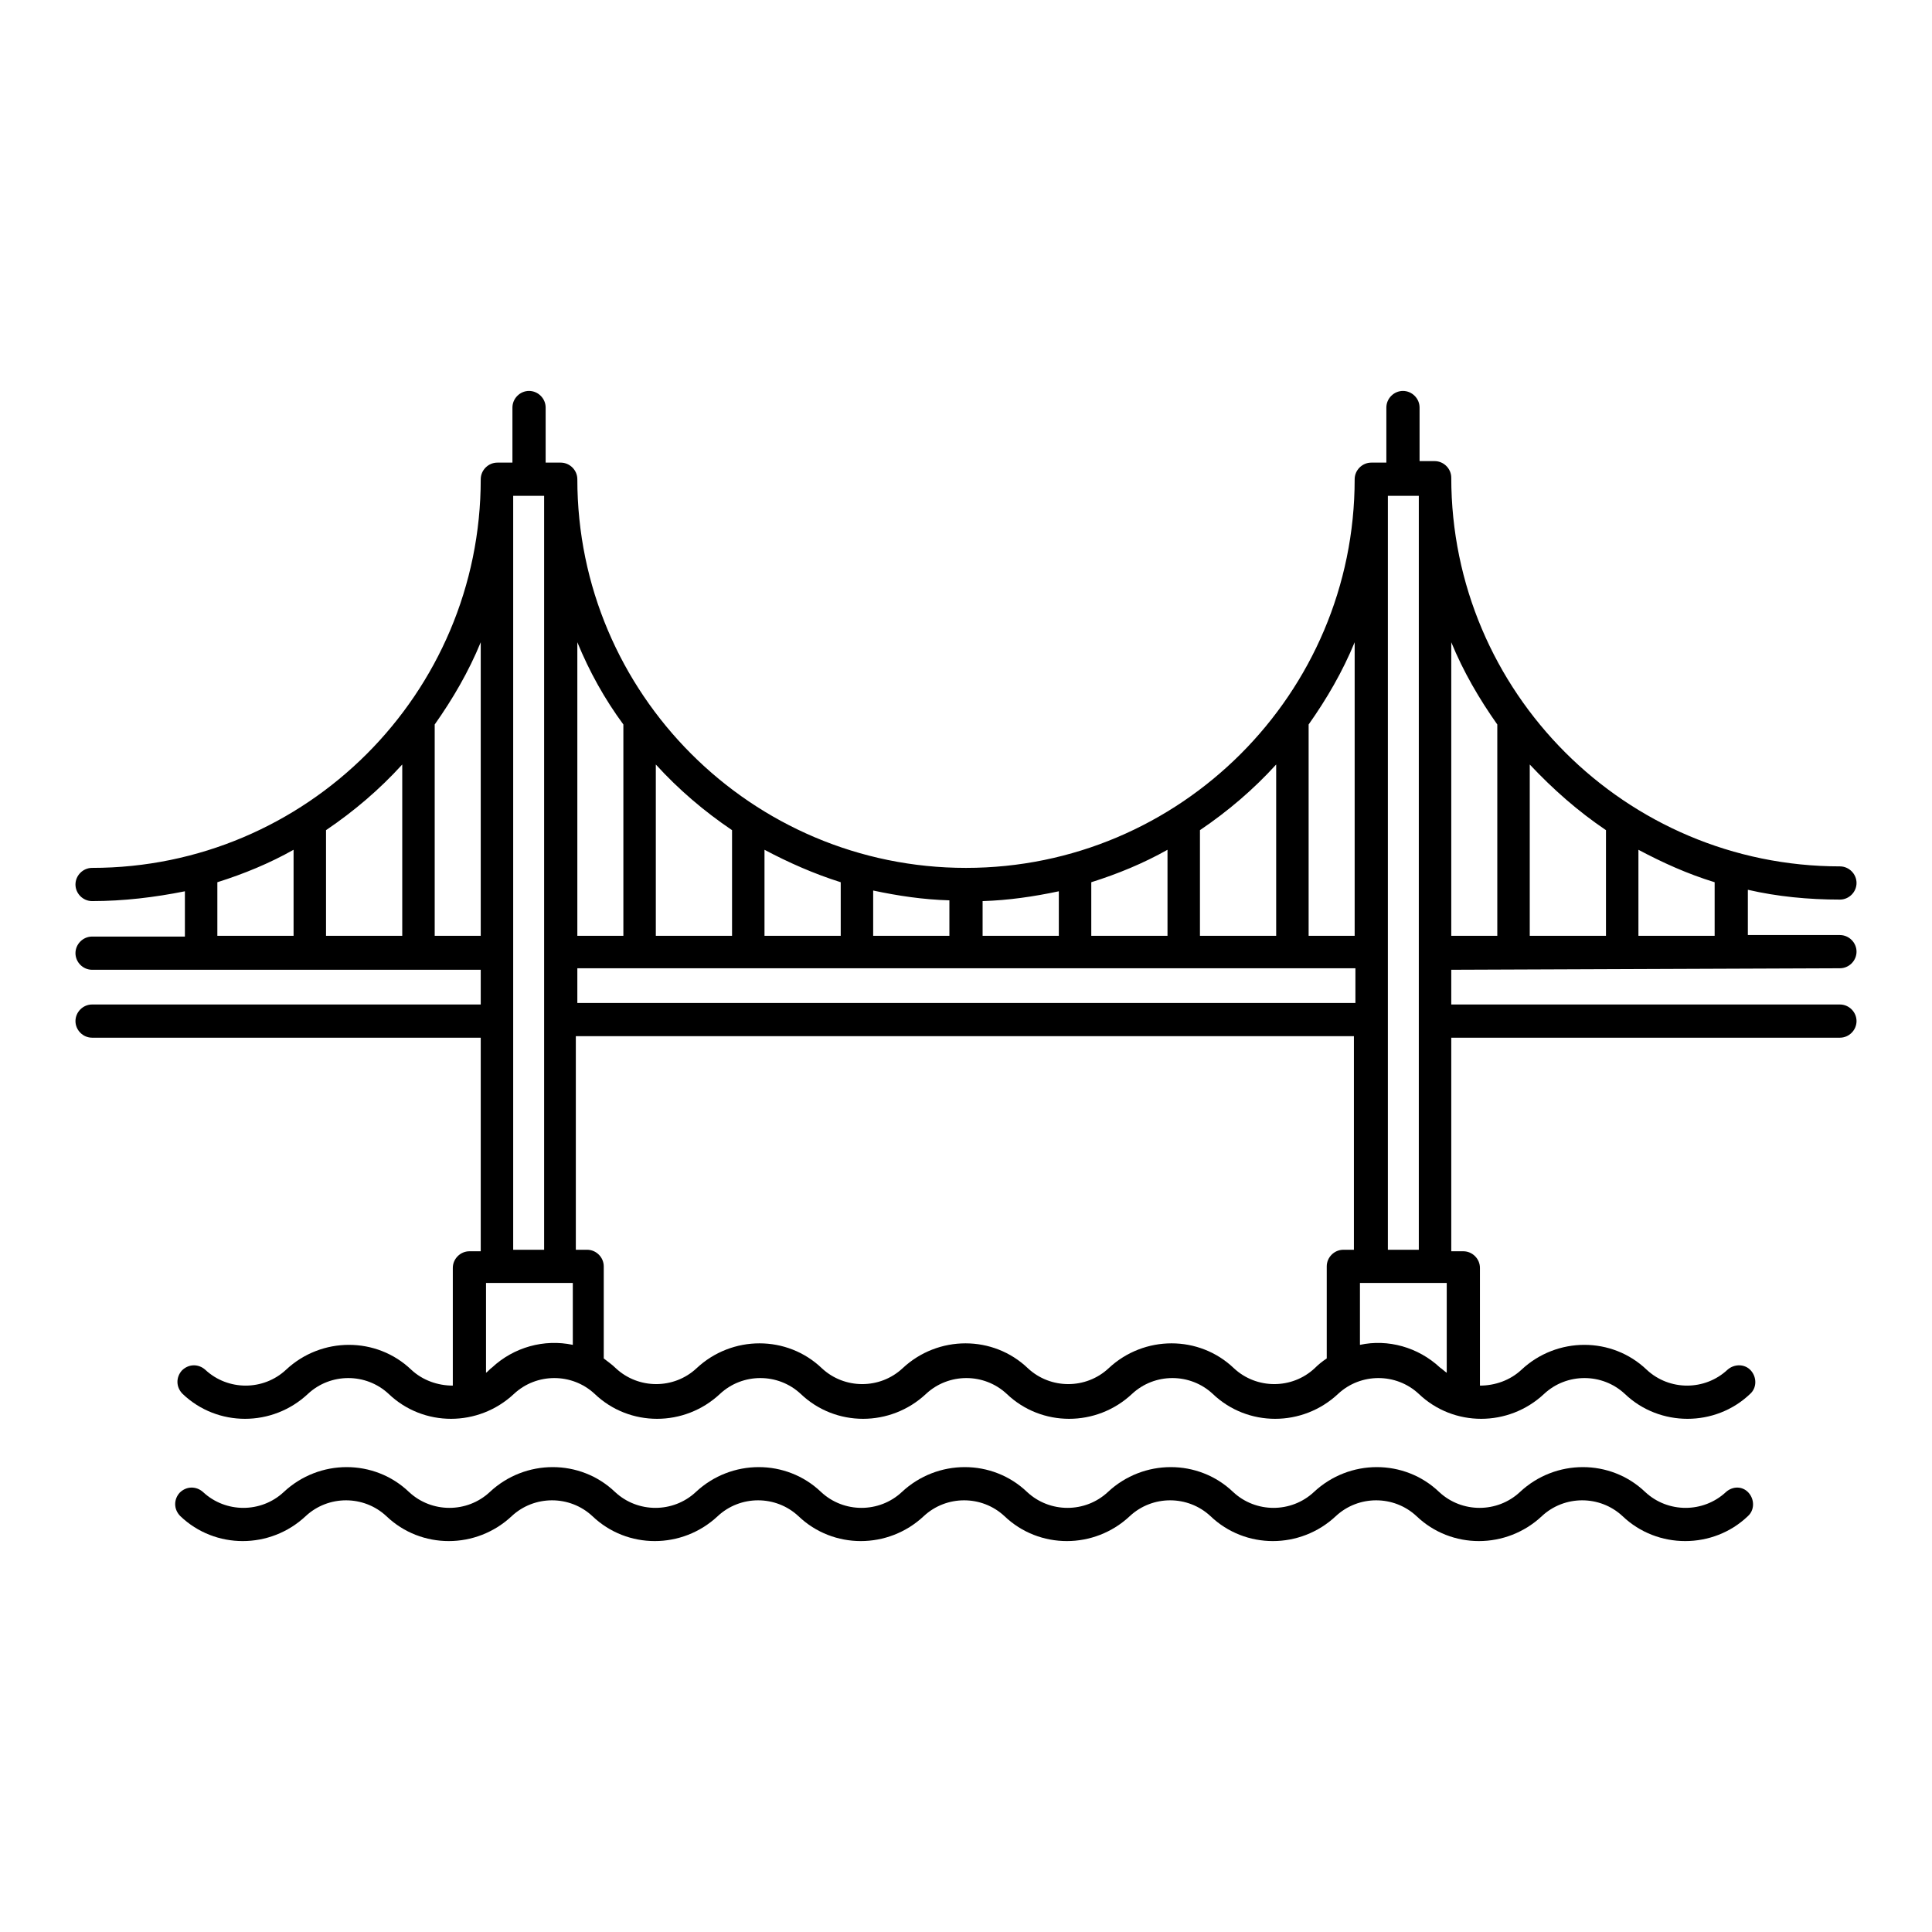 <?xml version="1.0" encoding="utf-8"?>
<!-- Svg Vector Icons : http://www.onlinewebfonts.com/icon -->
<!DOCTYPE svg PUBLIC "-//W3C//DTD SVG 1.1//EN" "http://www.w3.org/Graphics/SVG/1.1/DTD/svg11.dtd">
<svg version="1.1" xmlns="http://www.w3.org/2000/svg" xmlns:xlink="http://www.w3.org/1999/xlink" x="0px" y="0px" viewBox="0 0 256 256" enable-background="new 0 0 256 256" xml:space="preserve">
<g><g><g><path fill="#000000" d="M243.8,128.3c1.2,0,2.2-1,2.2-2.2c0-1.2-1-2.2-2.2-2.2h-12.2v-6c3.9,0.9,8,1.3,12.2,1.3c1.2,0,2.2-1,2.2-2.2s-1-2.2-2.2-2.2c-28.4,0-51.5-23.1-51.5-51.5c0-1.2-1-2.2-2.2-2.2h-2V54c0-1.2-1-2.2-2.2-2.2c-1.2,0-2.2,1-2.2,2.2v7.3h-2c-1.2,0-2.2,1-2.2,2.2c0,28.4-23.1,51.5-51.5,51.5c-28.4,0-51.5-23.1-51.5-51.5c0-1.2-1-2.2-2.2-2.2h-2V54c0-1.2-1-2.2-2.2-2.2c-1.2,0-2.2,1-2.2,2.2v7.3h-2c-1.2,0-2.2,1-2.2,2.2c0,28.4-23.1,51.5-51.5,51.5c-1.2,0-2.2,1-2.2,2.2s1,2.2,2.2,2.2c4.2,0,8.3-0.5,12.3-1.3v6H12.2c-1.2,0-2.2,1-2.2,2.2c0,1.2,1,2.2,2.2,2.2h51.5v4.6H12.2c-1.2,0-2.2,1-2.2,2.2c0,1.2,1,2.2,2.2,2.2h51.5v28.3h-1.5c-1.2,0-2.2,1-2.2,2.2v15.6c-2,0-4-0.7-5.5-2.1c-4.6-4.4-11.9-4.4-16.6,0c-3,2.8-7.7,2.8-10.7,0c-0.9-0.8-2.2-0.8-3.1,0.1c-0.8,0.9-0.8,2.2,0.1,3.1c4.6,4.4,11.9,4.4,16.6,0c3-2.8,7.7-2.8,10.7,0c4.6,4.4,11.9,4.4,16.6,0c3-2.8,7.7-2.8,10.7,0c4.6,4.4,11.9,4.4,16.6,0c3-2.8,7.7-2.8,10.7,0c4.6,4.4,11.9,4.4,16.6,0c3-2.8,7.7-2.8,10.7,0c4.6,4.4,11.9,4.4,16.6,0c3-2.8,7.7-2.8,10.7,0c4.6,4.4,11.9,4.4,16.6,0c3-2.8,7.7-2.8,10.7,0c4.6,4.4,11.9,4.4,16.6,0c3-2.8,7.7-2.8,10.7,0c2.3,2.2,5.3,3.3,8.3,3.3s6-1.1,8.3-3.3c0.9-0.8,0.9-2.2,0.1-3.1c-0.8-0.9-2.2-0.9-3.1-0.1c-3,2.8-7.7,2.8-10.7,0c-4.6-4.4-11.9-4.4-16.6,0c-1.5,1.4-3.5,2.1-5.5,2.1v-15.6c0-1.2-1-2.2-2.2-2.2h-1.6v-28.3h51.5c1.2,0,2.2-1,2.2-2.2c0-1.2-1-2.2-2.2-2.2h-51.5v-4.6L243.8,128.3L243.8,128.3z M227.2,124h-10.1v-11.4c3.2,1.7,6.5,3.2,10.1,4.3V124z M212.8,110v14h-10.1v-22.7C205.8,104.6,209.1,107.5,212.8,110z M198.4,96v28h-6.1V85.1C193.9,89,196,92.6,198.4,96z M179.5,132.9H76.5v-4.6h103.1V132.9z M68,65.7h4.1v99.9H68V65.7z M144.6,124v-7.1c3.5-1.1,6.9-2.5,10.1-4.3V124H144.6z M140.3,124h-10.1v-4.6c3.4-0.1,6.8-0.6,10.1-1.3V124z M125.8,124h-10.1v-6c3.3,0.7,6.6,1.2,10.1,1.3V124z M111.4,124h-10.1v-11.4c3.2,1.7,6.6,3.2,10.1,4.3V124z M183.9,65.7h4.1v99.9h-4.1V65.7z M179.5,124h-6.1V96c2.4-3.4,4.5-7,6.1-10.9V124z M169.1,101.3V124H159v-14C162.7,107.5,166.1,104.6,169.1,101.3z M97,110v14H86.9v-22.7C89.9,104.6,93.3,107.5,97,110z M82.6,96v28h-6.1V85.1C78.1,89,80.1,92.6,82.6,96z M53.3,101.3V124H43.2v-14C46.9,107.5,50.3,104.6,53.3,101.3z M28.8,116.9c3.5-1.1,6.9-2.5,10.1-4.3V124H28.8V116.9z M57.6,124V96c2.4-3.4,4.5-7,6.1-10.9V124H57.6L57.6,124z M65.2,181.2c-0.3,0.2-0.5,0.5-0.8,0.7v-11.9h11.5v8.2C72.1,177.4,68.1,178.5,65.2,181.2z M190.8,181.2c-2.9-2.7-6.9-3.8-10.6-3v-8.2h11.5v11.9C191.4,181.7,191.1,181.4,190.8,181.2z M178,165.6c-1.2,0-2.2,1-2.2,2.2v12.2c-0.6,0.4-1.1,0.8-1.6,1.3c-3,2.8-7.7,2.8-10.7,0c-4.6-4.4-11.9-4.4-16.6,0c-3,2.8-7.7,2.8-10.7,0c-4.6-4.4-11.9-4.4-16.6,0c-3,2.8-7.7,2.8-10.7,0c-4.6-4.4-11.9-4.4-16.6,0c-3,2.8-7.7,2.8-10.7,0c-0.5-0.5-1.1-0.9-1.6-1.3v-12.2c0-1.2-1-2.2-2.2-2.2h-1.5v-28.3h103.1v28.3H178L178,165.6z"/><path fill="#000000" d="M228.7,197.7c-3,2.8-7.7,2.8-10.7,0c-4.6-4.4-11.9-4.4-16.6,0c-3,2.8-7.7,2.8-10.7,0c-4.6-4.4-11.9-4.4-16.6,0c-3,2.8-7.7,2.8-10.7,0c-4.6-4.4-11.9-4.4-16.6,0c-3,2.8-7.7,2.8-10.7,0c-4.6-4.4-11.9-4.4-16.6,0c-3,2.8-7.7,2.8-10.7,0c-4.6-4.4-11.9-4.4-16.6,0c-3,2.8-7.7,2.8-10.7,0c-4.6-4.4-11.9-4.4-16.6,0c-3,2.8-7.7,2.8-10.7,0c-4.6-4.4-11.9-4.4-16.6,0c-3,2.8-7.7,2.8-10.7,0c-0.9-0.8-2.2-0.8-3.1,0.1c-0.8,0.9-0.8,2.2,0.1,3.1c4.6,4.4,11.9,4.4,16.6,0c3-2.8,7.7-2.8,10.7,0c4.6,4.4,11.9,4.4,16.6,0c3-2.8,7.7-2.8,10.7,0c4.6,4.4,11.9,4.4,16.6,0c3-2.8,7.7-2.8,10.7,0c4.6,4.4,11.9,4.4,16.6,0c3-2.8,7.7-2.8,10.7,0c4.6,4.4,11.9,4.4,16.6,0c3-2.8,7.7-2.8,10.7,0c4.6,4.4,11.9,4.4,16.6,0c3-2.8,7.7-2.8,10.7,0c4.6,4.4,11.9,4.4,16.6,0c3-2.8,7.7-2.8,10.7,0c2.3,2.2,5.3,3.3,8.3,3.3c3,0,6-1.1,8.3-3.3c0.9-0.8,0.9-2.2,0.1-3.1S229.6,196.9,228.7,197.7z"/></g><g></g><g></g><g></g><g></g><g></g><g></g><g></g><g></g><g></g><g></g><g></g><g></g><g></g><g></g><g></g></g></g>
</svg>
